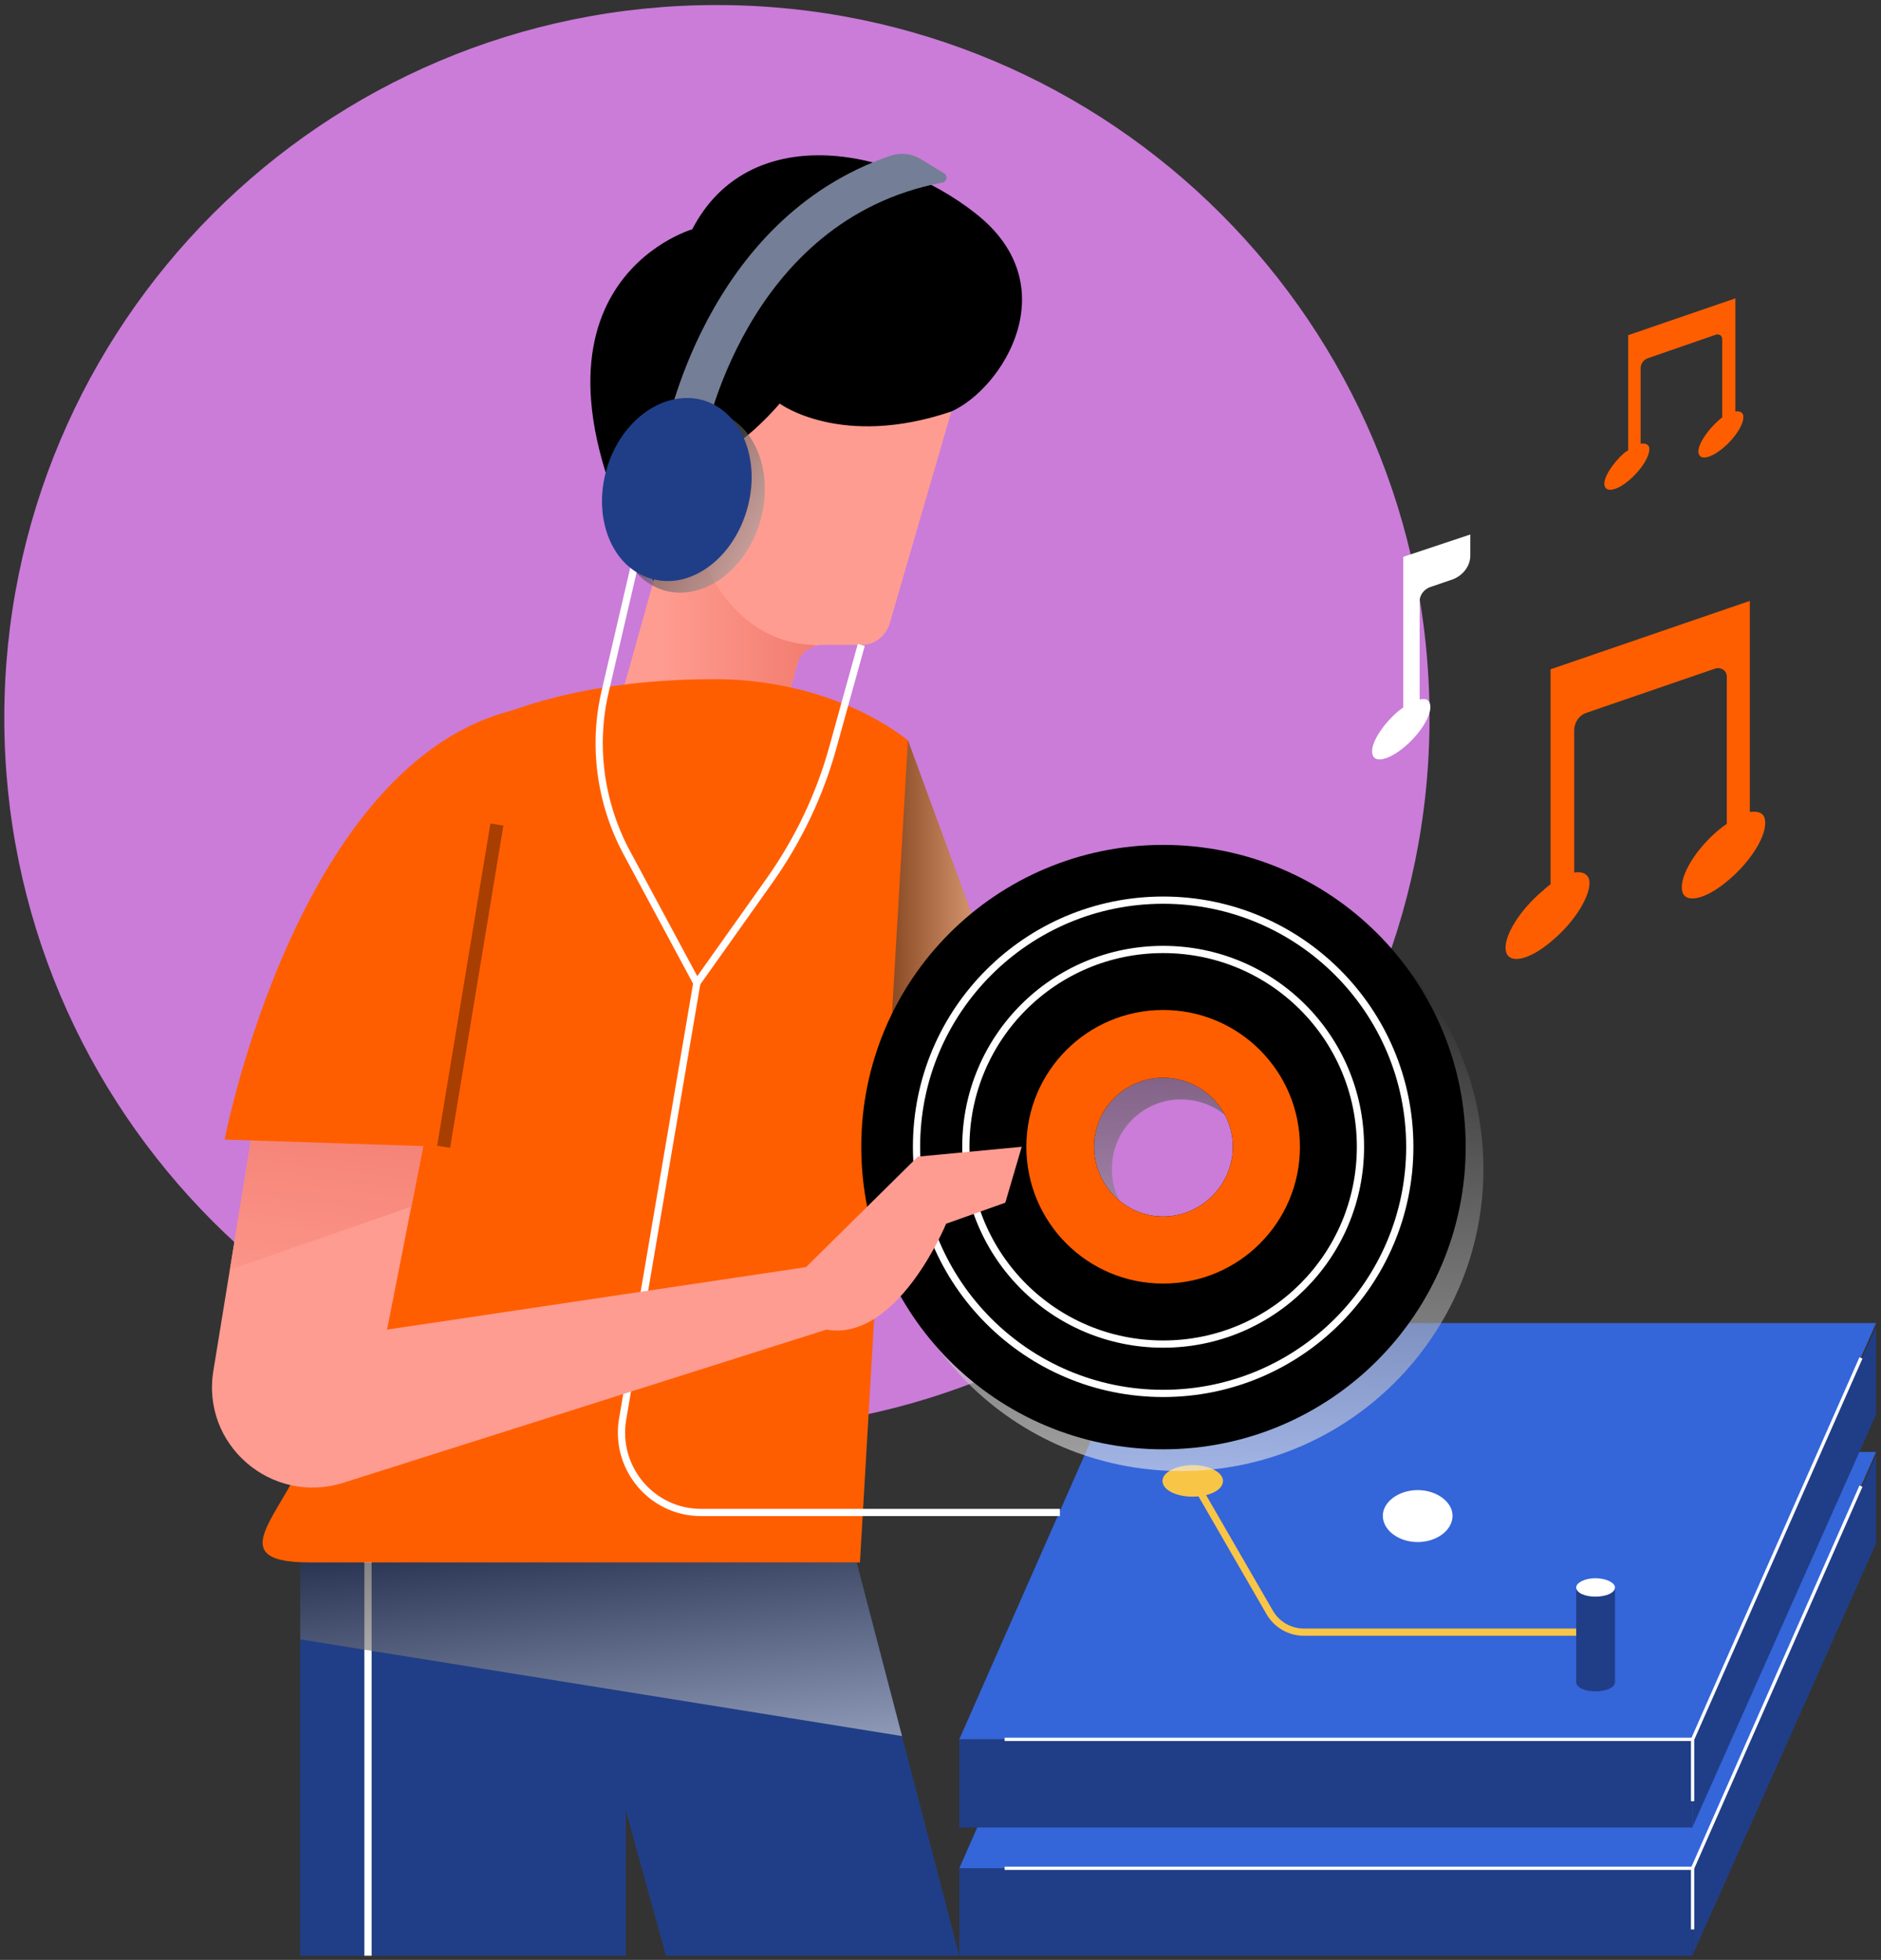 <svg xmlns="http://www.w3.org/2000/svg" width="286" height="298" fill="none" viewBox="0 0 286 298"><rect x="0" y="0" width="286" height="298" fill="#333333" stroke="none"/><path fill="#CA7CD8" d="M217.354 109.165C217.354 168.965 168.854 217.465 108.954 217.465C49.154 217.465 0.654 168.965 0.654 109.165C0.654 49.265 49.154 0.765 108.954 0.765C168.854 0.765 217.354 49.265 217.354 109.165Z"/><path fill="#3465D9" d="M285.254 220.765H173.754L145.854 284.065H257.354L285.254 220.765Z"/><path fill="#203E87" d="M257.354 297.365H145.854V284.065H257.354V297.365Z"/><path fill="#203E87" d="M257.354 297.265L285.254 234.665V221.265L257.354 283.865V297.265Z"/><path stroke="#fff" stroke-width=".5" d="M152.754 284.065H257.354V293.365"/><path stroke="#fff" stroke-width=".5" d="M257.354 284.065L282.954 225.965"/><path fill="#3465D9" d="M285.254 201.165H173.754L145.854 264.465H257.354L285.254 201.165Z"/><path fill="#203E87" d="M257.354 277.865H145.854V264.465H257.354V277.865Z"/><path fill="#203E87" d="M257.354 277.765L285.254 215.065V201.765L257.354 264.365V277.765Z"/><path stroke="#fff" stroke-width=".5" d="M152.754 264.465H257.354V273.865"/><path stroke="#fff" stroke-width=".5" d="M257.354 264.465L282.954 206.465"/><path fill="#fff" d="M220.854 230.465C220.854 232.665 218.454 234.465 215.554 234.465C212.654 234.465 210.254 232.665 210.254 230.465C210.254 228.365 212.654 226.565 215.554 226.565C218.454 226.565 220.854 228.365 220.854 230.465Z"/><path stroke="#F9C546" stroke-width="1.1" d="M241.854 248.165H198.254C196.154 248.165 194.154 247.065 193.054 245.165L181.154 224.565"/><path fill="#F9C546" d="M185.954 225.165C185.954 226.565 183.854 227.565 181.354 227.565C178.854 227.565 176.754 226.565 176.754 225.165C176.754 223.865 178.854 222.765 181.354 222.765C183.854 222.765 185.954 223.865 185.954 225.165Z"/><path fill="#203E87" d="M239.654 241.365V255.765C239.654 256.565 240.954 257.165 242.554 257.165C244.254 257.165 245.554 256.565 245.554 255.765V241.365H239.654Z"/><path fill="#fff" d="M245.554 241.365C245.554 242.165 244.254 242.765 242.554 242.765C240.954 242.765 239.654 242.165 239.654 241.365C239.654 240.665 240.954 239.965 242.554 239.965C244.254 239.965 245.554 240.665 245.554 241.365Z"/><g style="mix-blend-mode:multiply" opacity=".6"><path fill="url(#paint0_linear_2_2655)" fill-rule="evenodd" d="M225.552 177.765C225.552 203.065 204.952 223.665 179.552 223.665C154.152 223.665 133.652 203.065 133.652 177.765C133.652 152.365 154.152 131.765 179.552 131.765C204.952 131.765 225.552 152.365 225.552 177.765ZM190.152 177.765C190.152 171.865 185.452 167.165 179.552 167.165C173.752 167.165 169.052 171.865 169.052 177.765C169.052 183.565 173.752 188.265 179.552 188.265C185.452 188.265 190.152 183.565 190.152 177.765Z" clip-rule="evenodd"/></g><path fill="#203E87" d="M130.252 237.565L145.852 297.365H101.252L95.152 275.265V297.365H45.652V237.565H130.252Z"/><path stroke="#fff" stroke-width="1.1" d="M55.953 234.565V297.365"/><path style="mix-blend-mode:multiply" fill="url(#paint1_linear_2_2655)" d="M45.652 249.265L137.152 263.965L130.252 237.565H45.652V249.265Z" opacity=".6"/><path fill="#FF5E00" d="M138.053 112.565L155.353 159.765H125.553L138.053 112.565Z"/><path style="mix-blend-mode:multiply" fill="url(#paint2_linear_2_2655)" d="M138.053 112.565L155.353 159.765H125.553L138.053 112.565Z" opacity=".6"/><path fill="#000" d="M144.652 62.565C152.452 59.065 162.352 43.465 148.352 32.465C135.152 22.065 113.752 18.465 105.252 34.865C105.252 34.865 74.752 43.665 99.352 88.365L144.652 62.565Z"/><path fill="#FF9C91" d="M144.654 62.565L135.254 94.865C134.654 96.765 132.954 98.065 130.954 98.065H124.954C123.254 98.065 121.754 99.165 121.254 100.865L119.754 106.365H94.353L104.254 71.065C104.254 71.065 110.453 70.665 118.553 61.365C118.553 61.365 127.854 68.265 144.654 62.565Z"/><path fill="url(#paint3_linear_2_2655)" d="M105.954 82.565C105.954 82.565 103.954 81.965 101.354 81.265L94.353 106.365H119.754L121.254 100.865C121.654 99.565 122.654 98.565 123.954 98.265V98.065C110.154 97.765 105.954 82.565 105.954 82.565Z"/><path style="mix-blend-mode:multiply" fill="url(#paint4_linear_2_2655)" d="M115.553 79.365C113.353 86.765 106.853 91.465 100.953 89.765C95.053 87.965 92.053 80.565 94.253 73.065C96.453 65.565 103.053 60.865 108.953 62.665C114.853 64.365 117.753 71.865 115.553 79.365Z" opacity=".6"/><path fill="#747E96" d="M135.453 23.665C107.053 33.265 101.153 66.065 101.053 66.365L106.953 67.365C107.053 67.065 113.153 33.465 143.253 27.765C143.953 27.665 144.153 26.765 143.553 26.365L139.953 24.165C138.653 23.365 136.953 23.165 135.453 23.665Z"/><path fill="#FF5E00" d="M108.652 103.265C79.152 103.265 66.852 113.665 66.852 113.665L47.552 217.365C45.452 228.665 31.752 237.565 47.152 237.565H130.752L138.052 112.565C131.252 107.265 120.652 103.265 108.652 103.265Z"/><path fill="#000" fill-rule="evenodd" d="M222.853 174.365C222.853 199.765 202.253 220.365 176.853 220.365C151.453 220.365 130.953 199.765 130.953 174.365C130.953 148.965 151.453 128.465 176.853 128.465C202.253 128.465 222.853 148.965 222.853 174.365ZM187.453 174.365C187.453 168.565 182.653 163.865 176.853 163.865C171.053 163.865 166.353 168.565 166.353 174.365C166.353 180.165 171.053 184.965 176.853 184.965C182.653 184.965 187.453 180.165 187.453 174.365Z" clip-rule="evenodd"/><path fill="#FF5E00" fill-rule="evenodd" d="M197.653 174.365C197.653 185.865 188.353 195.165 176.853 195.165C165.353 195.165 156.053 185.865 156.053 174.365C156.053 162.865 165.353 153.565 176.853 153.565C188.353 153.565 197.653 162.865 197.653 174.365ZM187.453 174.365C187.453 168.565 182.653 163.865 176.853 163.865C171.053 163.865 166.353 168.565 166.353 174.365C166.353 180.165 171.053 184.965 176.853 184.965C182.653 184.965 187.453 180.165 187.453 174.365Z" clip-rule="evenodd"/><path stroke="#fff" stroke-width="1.1" d="M206.854 174.365C206.854 190.965 193.454 204.365 176.854 204.365C160.254 204.365 146.854 190.965 146.854 174.365C146.854 157.765 160.254 144.365 176.854 144.365C193.454 144.365 206.854 157.765 206.854 174.365Z"/><path stroke="#fff" stroke-width="1.1" d="M214.354 174.365C214.354 195.065 197.554 211.865 176.854 211.865C156.154 211.865 139.354 195.065 139.354 174.365C139.354 153.665 156.154 136.865 176.854 136.865C197.554 136.865 214.354 153.665 214.354 174.365Z"/><path stroke="#fff" stroke-width="1.1" d="M97.854 80.065L92.054 104.965C90.054 113.265 91.254 122.065 95.254 129.565L105.954 149.465L94.654 215.865C93.454 223.265 99.154 229.965 106.554 229.965H161.154"/><path stroke="#fff" stroke-width="1.1" d="M130.953 98.065L126.653 113.565C124.653 120.865 121.353 127.765 116.953 133.965L105.953 149.465"/><path fill="#203E87" d="M113.553 77.565C111.353 85.065 104.853 89.765 98.953 87.965C93.053 86.265 90.053 78.765 92.253 71.265C94.453 63.765 101.053 59.165 106.953 60.865C112.853 62.665 115.753 70.065 113.553 77.565Z"/><path fill="#FF9C91" d="M66.453 163.565L58.853 202.165L122.553 192.665L139.553 175.865L155.353 174.365L152.853 182.865L143.853 186.065C143.853 186.065 136.453 204.065 125.653 202.165L52.153 225.465C41.253 228.865 30.553 219.665 32.453 208.365L39.953 162.365L66.453 163.565Z"/><path fill="url(#paint5_linear_2_2655)" d="M62.553 183.465L66.453 163.565L39.953 162.365L34.953 193.065L62.553 183.465Z"/><path fill="#FF5E00" d="M78.552 107.865L67.452 174.365L34.152 173.265C34.152 173.265 45.252 115.465 78.552 107.865Z"/><path stroke="#A83E00" stroke-width="2" d="M75.553 125.365L67.453 174.365"/><path fill="#FF5E00" d="M268.355 124.665C268.255 123.665 267.355 123.265 266.055 123.465V91.365L235.755 101.765V134.465C235.355 134.732 234.988 135.032 234.655 135.365C231.155 138.265 228.555 142.365 228.955 144.565C229.355 146.665 232.455 146.065 235.955 143.065C239.455 140.165 241.955 136.065 241.655 133.865C241.455 132.865 240.555 132.465 239.355 132.665V111.065C239.355 109.865 240.055 108.765 241.255 108.365L260.755 101.665C261.655 101.365 262.555 101.965 262.555 102.865V125.265C262.155 125.532 261.755 125.832 261.355 126.165C257.855 129.065 255.355 133.165 255.755 135.365C256.055 137.465 259.255 136.865 262.755 133.865C266.255 130.965 268.755 126.865 268.355 124.665Z"/><path fill="#FF5E00" d="M265.055 63.165C264.955 62.665 264.455 62.465 263.855 62.565V45.365L247.555 50.965V68.465C247.355 68.599 247.155 68.732 246.955 68.865C245.155 70.465 243.755 72.665 243.955 73.765C244.155 74.965 245.855 74.565 247.655 73.065C249.555 71.465 250.955 69.265 250.755 68.065C250.655 67.565 250.155 67.365 249.455 67.465V55.965C249.455 55.265 249.955 54.665 250.555 54.465L260.955 50.865C261.455 50.765 261.855 51.065 261.855 51.565V63.465C261.655 63.599 261.455 63.765 261.255 63.965C259.455 65.565 258.055 67.765 258.255 68.865C258.455 70.065 260.155 69.665 262.055 68.065C263.855 66.565 265.255 64.365 265.055 63.165Z"/><path fill="#fff" d="M215.854 106.365V91.365C215.854 90.465 216.554 89.565 217.454 89.265L220.954 88.065C222.454 87.465 223.554 86.065 223.554 84.465V81.265L213.354 84.665V107.565C213.087 107.765 212.82 107.965 212.554 108.165C210.154 110.265 208.354 113.065 208.654 114.565C208.854 116.065 211.054 115.665 213.554 113.565C215.954 111.565 217.754 108.665 217.454 107.165C217.354 106.365 216.754 106.165 215.854 106.365Z"/><defs><linearGradient id="paint0_linear_2_2655" x1="227.852" x2="225.352" y1="117.265" y2="233.265" gradientUnits="userSpaceOnUse"><stop offset=".129"/><stop offset="1" stop-color="#fff"/></linearGradient><linearGradient id="paint1_linear_2_2655" x1="92.752" x2="99.252" y1="214.865" y2="276.565" gradientUnits="userSpaceOnUse"><stop offset=".129"/><stop offset="1" stop-color="#fff"/></linearGradient><linearGradient id="paint2_linear_2_2655" x1="125.553" x2="155.353" y1="112.565" y2="112.565" gradientUnits="userSpaceOnUse"><stop offset=".129"/><stop offset="1" stop-color="#fff"/></linearGradient><linearGradient id="paint3_linear_2_2655" x1="94.353" x2="123.954" y1="81.265" y2="81.265" gradientUnits="userSpaceOnUse"><stop offset=".194" stop-color="#FF9C91"/><stop offset="1" stop-color="#F27C6F"/></linearGradient><linearGradient id="paint4_linear_2_2655" x1="96.153" x2="138.253" y1="48.965" y2="70.765" gradientUnits="userSpaceOnUse"><stop offset=".129"/><stop offset="1" stop-color="#fff"/></linearGradient><linearGradient id="paint5_linear_2_2655" x1="29.153" x2="36.053" y1="213.865" y2="160.065" gradientUnits="userSpaceOnUse"><stop offset=".194" stop-color="#FF9C91"/><stop offset="1" stop-color="#F27C6F"/></linearGradient></defs></svg>